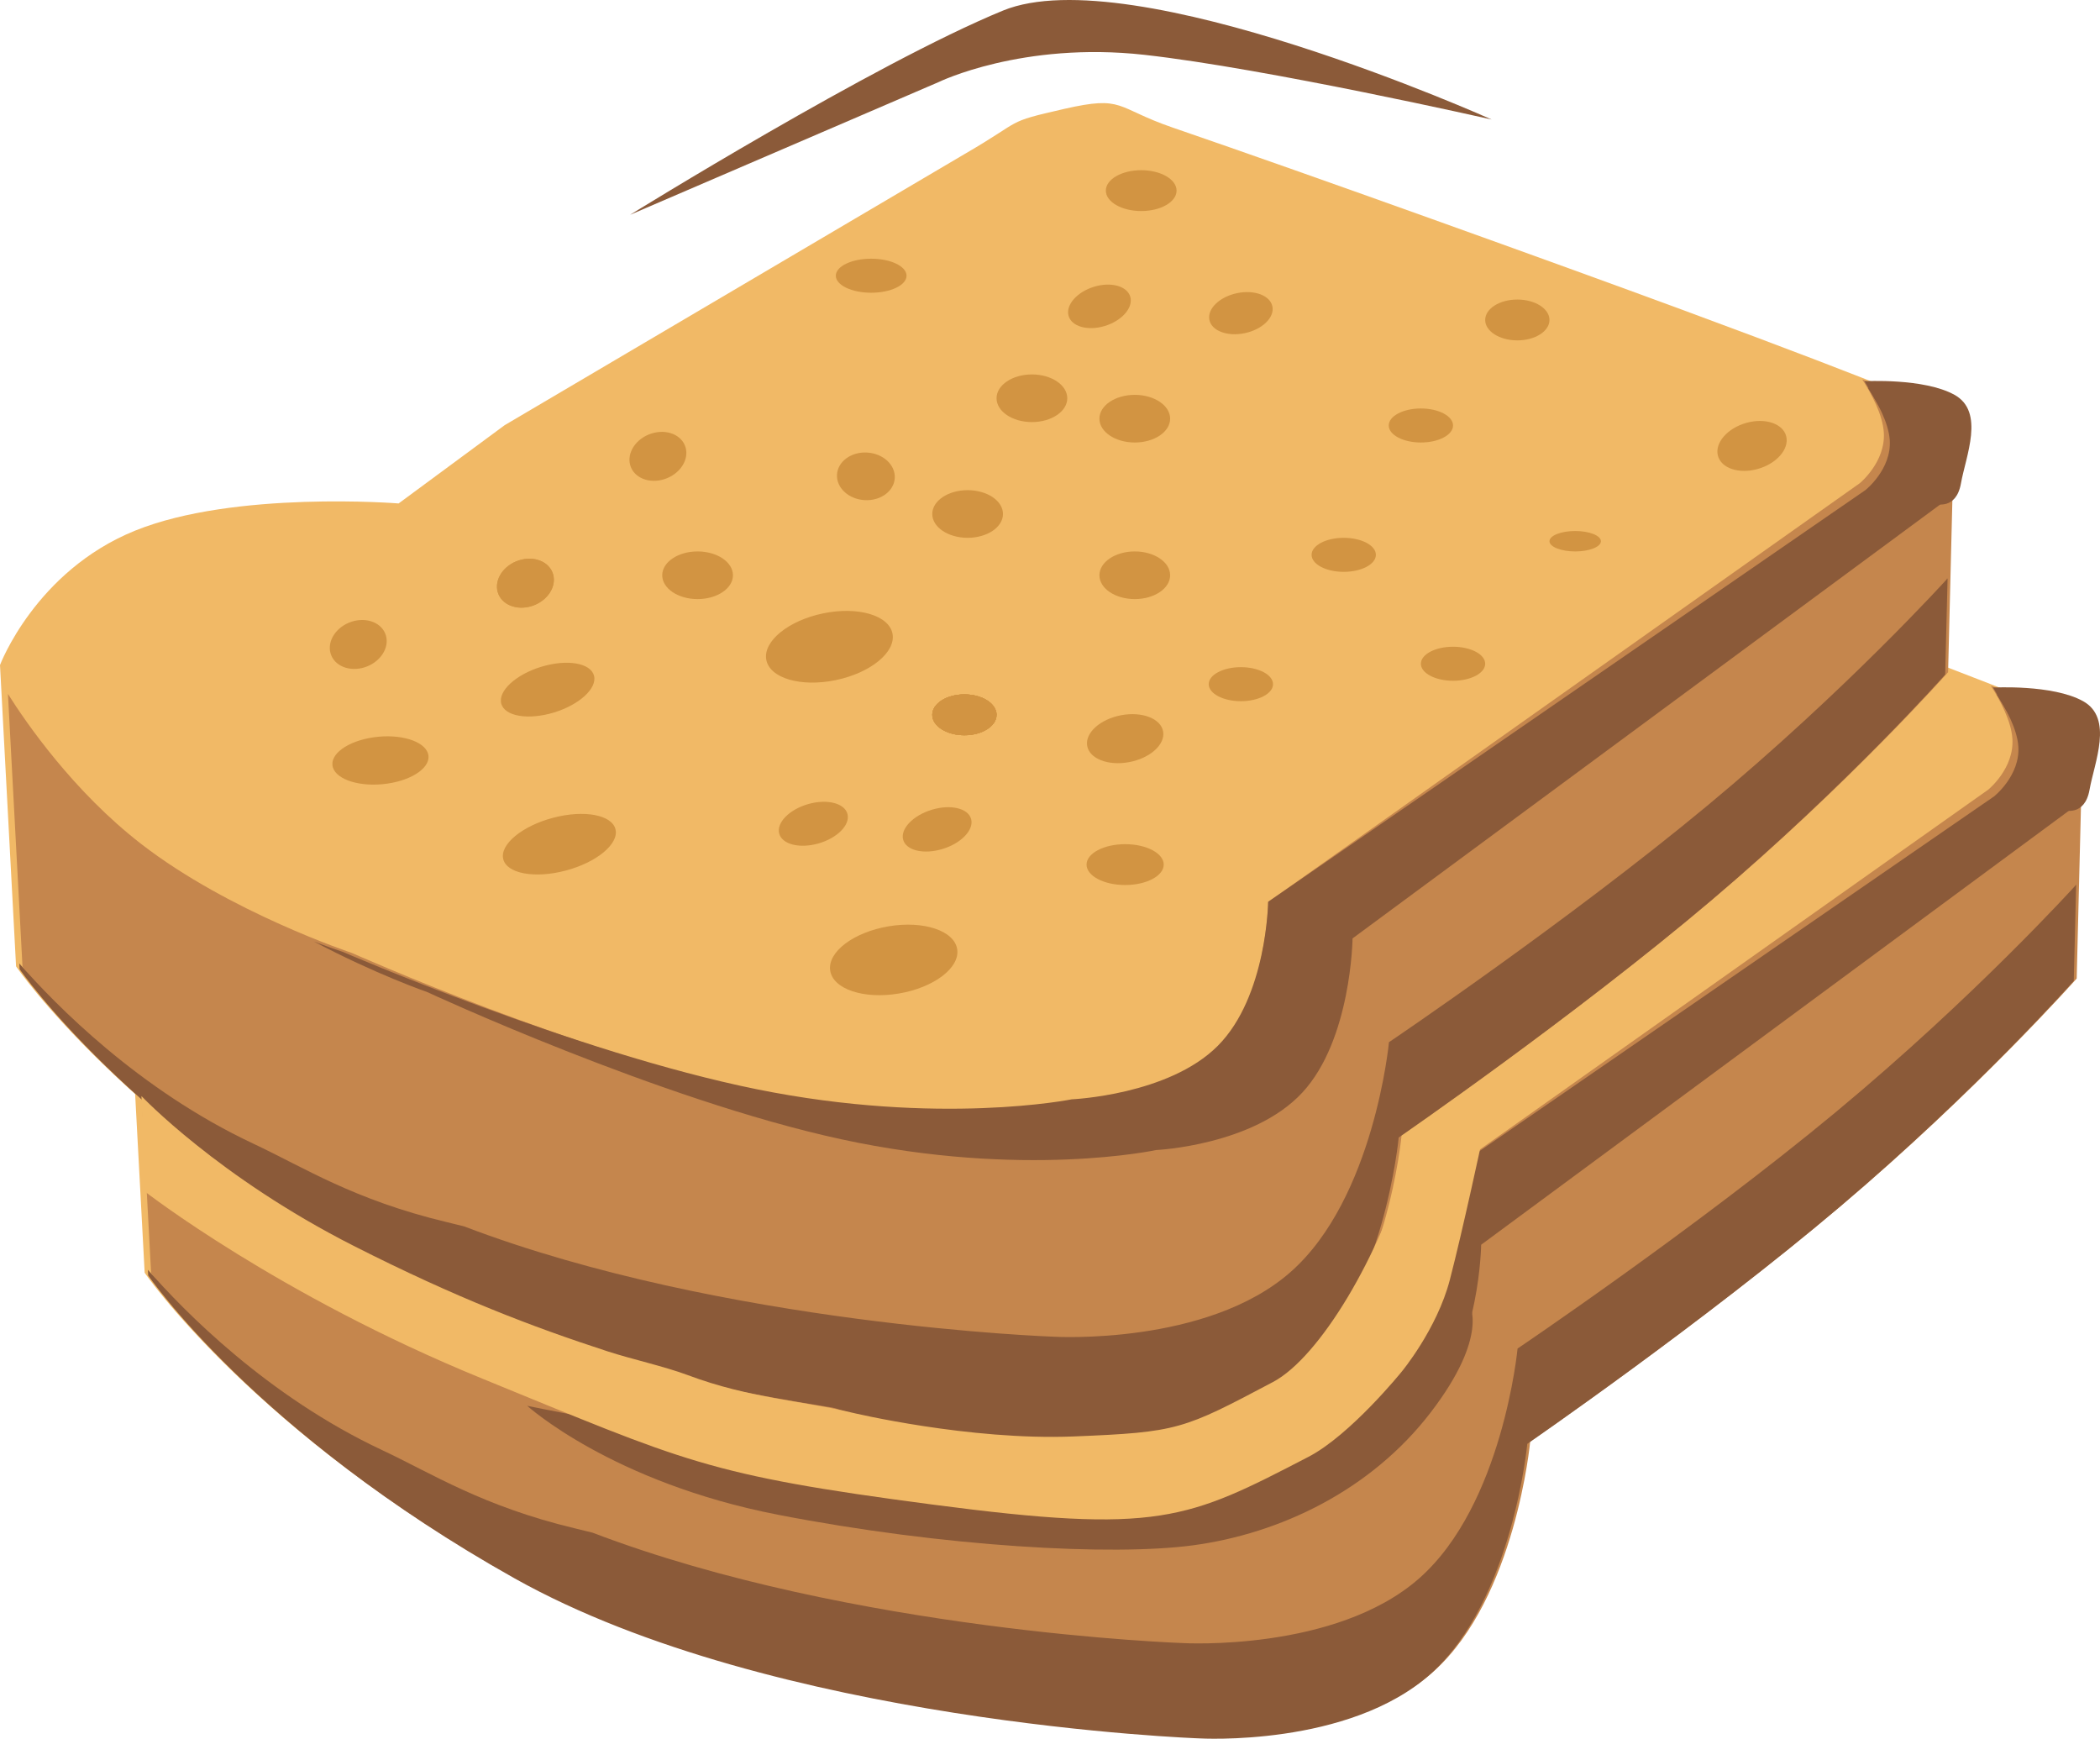 <?xml version="1.0" encoding="UTF-8" standalone="no"?>
<svg
   width="204.625"
   height="169.404"
   viewBox="0 0 204.625 169.404"
   version="1.1"
   id="svg1385"
   sodipodi:docname="2.svg"
   inkscape:version="1.1 (c68e22c387, 2021-05-23)"
   xmlns:inkscape="http://www.inkscape.org/namespaces/inkscape"
   xmlns:sodipodi="http://sodipodi.sourceforge.net/DTD/sodipodi-0.dtd"
   xmlns:xlink="http://www.w3.org/1999/xlink"
   xmlns="http://www.w3.org/2000/svg"
   xmlns:svg="http://www.w3.org/2000/svg">
  <sodipodi:namedview
     id="namedview1387"
     pagecolor="#ffffff"
     bordercolor="#666666"
     borderopacity="1.0"
     inkscape:pageshadow="2"
     inkscape:pageopacity="0.0"
     inkscape:pagecheckerboard="0"
     showgrid="false"
     inkscape:zoom="2.7368421"
     inkscape:cx="167.89423"
     inkscape:cy="88.605769"
     inkscape:window-width="1920"
     inkscape:window-height="1017"
     inkscape:window-x="-8"
     inkscape:window-y="-8"
     inkscape:window-maximized="1"
     inkscape:current-layer="svg1385" />
  <defs
     id="defs1325">
    <rect
       width="364"
       height="304"
       id="artboard_1"
       x="0"
       y="0" />
    <clipPath
       id="clip_1">
      <use
         xlink:href="#artboard_1"
         clip-rule="evenodd"
         id="use1322"
         x="0"
         y="0"
         width="100%"
         height="100%" />
    </clipPath>
  </defs>
  <use
     xlink:href="#artboard_1"
     stroke="none"
     fill="#ffffff"
     fill-opacity="0"
     id="use1327"
     x="0"
     y="0"
     width="100%"
     height="100%"
     transform="translate(7.385,-2.808)" />
  <g
     id="Group-4">
    <path
       d="m 38.842,39.004 c 0,0 -15.975,-1.283 -25.686,2.653 C 3.446,45.593 0,54.748 0,54.748 l 1.566,29.359 c 0,0 10.494,15.378 35.709,29.516 25.216,14.138 66.72,15.587 66.72,15.587 0,0 14.566,0.872 22.553,-6.301 7.988,-7.174 9.398,-22.395 9.398,-22.395 0,0 17.071,-11.764 30.384,-23.04 13.313,-11.276 22.867,-22.063 22.867,-22.063 l 0.626,-25.205 c 0,0 -4.542,-2.19 -25.999,-10.106 C 151.71,15.631 127.839,7.043 114.285,2.39 108.622,0.446 109.564,-0.778 103.683,0.567 97.802,1.911 99.889,1.544 94.029,4.94 L 49.179,31.376 Z"
       transform="translate(12.53,39.893)"
       id="New-shape-4"
       fill="#f1b966"
       fill-rule="evenodd"
       stroke="none" />
    <path
       d="M 180.688,-5.80799e-6 C 181.554,1.353 182.666,3.402 182.784,5.148 c 0.196,2.9 -2.349,4.966 -2.349,4.966 l -57.636,40.792 c 0,0 -0.118,9.376 -4.856,14.269 -4.737,4.894 -14.095,5.306 -14.095,5.306 0,0 -12.804,2.655 -30.385,-0.995 C 55.883,65.836 33.525,55.88 33.525,55.88 c 0,0 -11.942,-3.973 -20.517,-10.604 C 6.368,40.143 1.748,33.416 -4.04643e-6,30.641 L 1.418,57.216 c 0,0 10.494,15.378 35.71,29.516 25.216,14.138 66.721,15.587 66.721,15.587 0,0 14.565,0.872 22.553,-6.301 7.988,-7.174 9.397,-22.395 9.397,-22.395 0,0 17.072,-11.764 30.385,-23.04 C 179.495,39.307 189.049,28.52 189.049,28.52 L 189.656,4.098 C 189.611,3.971 189.485,3.632 189.288,3.172 Z"
       transform="translate(13.305,66.817)"
       id="New-shape-Intersect-3"
       fill="#c5864d"
       fill-rule="evenodd"
       stroke="none" />
    <path
       d="m 187.893,0 -0.075,0.003 -0.002,0.056 c 0,0 -9.751,10.787 -23.34,22.063 -13.588,11.276 -31.013,23.04 -31.013,23.04 0,0 -1.439,15.221 -9.592,22.395 -8.153,7.174 -23.02,6.301 -23.02,6.301 0,0 -32.209,-1.101 -57.521,-10.756 C 42.757,62.958 42.182,62.817 41.609,62.68 32.604,60.524 27.707,57.348 22.815,55.052 11.639,49.807 3.515,41.511 3.79942e-7,37.491 L 0.029,38.041 c 0,0 10.494,15.377 35.71,29.516 25.216,14.138 66.72,15.587 66.72,15.587 0,0 14.566,0.873 22.554,-6.301 7.987,-7.174 9.397,-22.395 9.397,-22.395 0,0 17.072,-11.764 30.384,-23.04 13.313,-11.276 22.867,-22.063 22.867,-22.063 z"
       transform="translate(14.409,86.226)"
       id="New-shape-Intersect-Difference-Difference-Difference-2"
       fill="#8b5a39"
       fill-rule="evenodd"
       stroke="none" />
    <g
       id="Group-3"
       transform="translate(43.119,66.964)">
      <path
         d="m 160.345,9.624 0.143,-5.594 C 160.442,3.905 160.315,3.571 160.116,3.119 L 151.433,0 c 0.874,1.331 1.997,3.345 2.116,5.062 0.198,2.851 -2.372,4.882 -2.372,4.882 L 92.981,50.052 c 0,0 -0.119,9.218 -4.902,14.03 -4.784,4.812 -14.233,5.217 -14.233,5.217 0,0 -12.928,2.611 -30.68,-0.978 C 25.415,64.732 2.841,54.943 2.841,54.943 c 0,0 -1.086,-0.352 -2.841,-1.021 C 5.955,57.087 11.064,58.86 11.064,58.86 c 0,0 22.575,10.487 40.326,14.332 17.751,3.845 30.679,1.048 30.679,1.048 0,0 9.449,-0.434 14.233,-5.589 4.784,-5.155 4.903,-15.03 4.903,-15.03 L 159.4,10.653 c 0,0 0.442,-0.374 0.945,-1.029 z"
         transform="translate(0,0.69)"
         id="New-shape-Intersect-3-Difference-Difference-Difference"
         fill="#8b5a39"
         fill-rule="evenodd"
         stroke="none" />
      <path
         d="m 0,0.027 c 0,0 5.795,-0.332 8.771,1.327 C 11.746,3.012 9.867,7.323 9.397,9.976 8.927,12.629 6.891,11.966 6.891,11.966 Z"
         transform="translate(151.091)"
         id="path1333"
         fill="#8b5a39"
         fill-rule="evenodd"
         stroke="none" />
    </g>
    <path
       d="m 38.842,39.004 c 0,0 -15.975,-1.283 -25.686,2.653 C 3.446,45.593 0,54.748 0,54.748 l 1.566,29.359 c 0,0 10.494,15.378 35.709,29.516 25.216,14.138 66.72,15.587 66.72,15.587 0,0 14.566,0.872 22.553,-6.301 7.988,-7.174 9.398,-22.395 9.398,-22.395 0,0 17.071,-11.764 30.384,-23.04 13.313,-11.276 22.867,-22.063 22.867,-22.063 l 0.626,-25.205 c 0,0 -4.542,-2.19 -25.999,-10.106 C 151.71,15.631 127.839,7.043 114.285,2.39 108.622,0.446 109.564,-0.778 103.683,0.567 97.802,1.911 99.889,1.544 94.029,4.94 L 49.179,31.376 Z"
       transform="translate(0,10.046)"
       id="New-shape-3"
       fill="#f1b966"
       fill-rule="evenodd"
       stroke="none" />
    <path
       d="M 180.688,-3.61782e-6 C 181.554,1.353 182.666,3.402 182.784,5.148 c 0.196,2.9 -2.349,4.966 -2.349,4.966 l -57.636,40.792 c 0,0 -0.118,9.376 -4.856,14.269 -4.737,4.894 -14.095,5.306 -14.095,5.306 0,0 -12.804,2.655 -30.385,-0.995 C 55.883,65.836 33.525,55.88 33.525,55.88 c 0,0 -11.942,-3.973 -20.517,-10.604 C 6.368,40.143 1.748,33.416 -4.03849e-6,30.641 L 1.418,57.216 c 0,0 10.494,15.378 35.71,29.516 25.216,14.138 66.721,15.587 66.721,15.587 0,0 14.565,0.872 22.553,-6.301 7.988,-7.174 9.397,-22.395 9.397,-22.395 0,0 17.072,-11.764 30.385,-23.04 C 179.495,39.307 189.049,28.52 189.049,28.52 L 189.656,4.098 C 189.611,3.971 189.485,3.632 189.288,3.172 Z"
       transform="translate(0.775,36.97)"
       id="New-shape-Intersect-2"
       fill="#c5864d"
       fill-rule="evenodd"
       stroke="none" />
    <path
       d="m 187.893,0 -0.075,0.003 -0.002,0.056 c 0,0 -9.751,10.787 -23.34,22.063 -13.588,11.276 -31.013,23.04 -31.013,23.04 0,0 -1.439,15.221 -9.592,22.395 -8.153,7.174 -23.02,6.301 -23.02,6.301 0,0 -32.209,-1.101 -57.521,-10.756 C 42.757,62.958 42.182,62.817 41.609,62.68 32.604,60.524 27.707,57.348 22.815,55.052 11.639,49.807 3.515,41.511 -8.88691e-7,37.491 L 0.029,38.041 c 0,0 10.494,15.377 35.71,29.516 25.216,14.138 66.72,15.587 66.72,15.587 0,0 14.566,0.873 22.554,-6.301 7.987,-7.174 9.397,-22.395 9.397,-22.395 0,0 17.072,-11.764 30.384,-23.04 13.313,-11.276 22.867,-22.063 22.867,-22.063 z"
       transform="translate(1.879,56.379)"
       id="New-shape-Intersect-Difference-Difference-Difference"
       fill="#8b5a39"
       fill-rule="evenodd"
       stroke="none" />
    <g
       id="Group"
       transform="translate(30.589,37.117)">
      <path
         d="m 160.345,9.624 0.143,-5.594 C 160.442,3.905 160.315,3.571 160.116,3.119 L 151.433,4.9493e-6 C 152.307,1.331 153.43,3.345 153.549,5.062 c 0.198,2.851 -2.372,4.882 -2.372,4.882 L 92.981,50.052 c 0,0 -0.119,9.218 -4.902,14.03 -4.784,4.812 -14.233,5.217 -14.233,5.217 0,0 -12.928,2.611 -30.679,-0.978 C 25.415,64.732 2.841,54.943 2.841,54.943 c 0,0 -1.086,-0.352 -2.841,-1.021 C 5.955,57.086 11.064,58.86 11.064,58.86 c 0,0 22.575,10.487 40.326,14.332 17.751,3.845 30.679,1.048 30.679,1.048 0,0 9.449,-0.434 14.233,-5.589 4.784,-5.155 4.903,-15.03 4.903,-15.03 l 58.196,-42.966 c 0,0 0.441,-0.374 0.944,-1.029 z"
         transform="translate(0,0.69)"
         id="path1339"
         fill="#8b5a39"
         fill-rule="evenodd"
         stroke="none" />
      <path
         d="m 0,0.027 c 0,0 5.795,-0.332 8.771,1.327 C 11.746,3.012 9.867,7.323 9.397,9.976 8.927,12.629 6.891,11.966 6.891,11.966 Z"
         transform="translate(151.091)"
         id="path1341"
         fill="#8b5a39"
         fill-rule="evenodd"
         stroke="none" />
    </g>
    <g
       id="Group-2"
       transform="translate(31.522,16.582)">
      <path
         d="M 6.10352e-5,3.368 C 0.015,1.538 2.837,0.031 6.302,4.73022e-4 9.767,-0.03 12.563,1.428 12.548,3.257 12.533,5.086 9.711,6.594 6.246,6.624 2.781,6.655 -0.015,5.197 6.10352e-5,3.368 Z"
         transform="rotate(-9,498.698,-272.994)"
         id="Ellipse"
         fill="#d29442"
         fill-rule="evenodd"
         stroke="none" />
      <path
         d="M 1.01745e-4,2.721 C 0.019,1.261 2.567,0.043 5.692,0.001 8.816,-0.041 11.334,1.11 11.316,2.57 11.297,4.031 8.749,5.249 5.624,5.29 2.5,5.332 -0.018,4.182 1.01745e-4,2.721 Z"
         transform="rotate(-14,270.953,-36.392)"
         id="Ellipse-2"
         fill="#d29442"
         fill-rule="evenodd"
         stroke="none" />
      <path
         d="M 0,1.99 C 0,0.891 1.683,0 3.759,0 5.835,0 7.518,0.891 7.518,1.99 7.518,3.089 5.835,3.98 3.759,3.98 1.683,3.98 0,3.089 0,1.99 Z"
         transform="translate(74.353,65.665)"
         id="Ellipse-3"
         fill="#d29442"
         fill-rule="evenodd"
         stroke="none" />
      <path
         d="M 6.10352e-5,2.355 C 0.012,1.075 1.707,0.021 3.787,2.97546e-4 5.867,-0.02 7.543,1.001 7.531,2.281 7.52,3.561 5.824,4.615 3.744,4.636 1.665,4.656 -0.012,3.635 6.10352e-5,2.355 Z"
         transform="rotate(-10,344.223,-396.053)"
         id="Ellipse-4"
         fill="#d29442"
         fill-rule="evenodd"
         stroke="none" />
      <path
         d="M 9.15527e-5,3.378 C 0.019,1.549 2.845,0.038 6.312,6.9046e-4 9.779,-0.036 12.575,1.416 12.557,3.244 12.538,5.072 9.712,6.583 6.245,6.62 2.778,6.657 -0.018,5.205 9.15527e-5,3.378 Z"
         transform="rotate(-11,251.699,-198.503)"
         id="Ellipse-5"
         fill="#d29442"
         fill-rule="evenodd"
         stroke="none" />
      <path
         d="M 1.06812e-4,2.032 C 0.015,0.937 1.576,0.028 3.486,6.17981e-4 5.397,-0.027 6.934,0.839 6.919,1.934 6.904,3.029 5.343,3.939 3.433,3.966 1.522,3.993 -0.015,3.127 1.06812e-4,2.032 Z"
         transform="rotate(-15,259.899,-135.301)"
         id="Ellipse-6"
         fill="#d29442"
         fill-rule="evenodd"
         stroke="none" />
      <path
         d="M 1.18256e-4,2.034 C 0.016,0.94 1.578,0.03 3.49,7.01904e-4 5.401,-0.028 6.938,0.836 6.922,1.93 6.907,3.024 5.344,3.935 3.433,3.964 1.521,3.992 -0.016,3.129 1.18256e-4,2.034 Z"
         transform="rotate(-16,253.06,-167.309)"
         id="Ellipse-7"
         fill="#d29442"
         fill-rule="evenodd"
         stroke="none" />
      <path
         d="M 1.19209e-4,2.384 C 0.018,1.107 2.146,0.04 4.753,0.001 7.36,-0.038 9.458,0.965 9.44,2.242 9.421,3.519 7.293,4.585 4.687,4.625 2.08,4.664 -0.018,3.661 1.19209e-4,2.384 Z"
         transform="rotate(-16,185.098,-34.443)"
         id="Ellipse-8"
         fill="#d29442"
         fill-rule="evenodd"
         stroke="none" />
      <path
         d="M 1.28746e-5,2.344 C 0.006,1.062 2.116,0.013 4.712,1.18256e-4 7.308,-0.013 9.408,1.016 9.402,2.298 9.396,3.579 7.286,4.628 4.69,4.641 2.094,4.654 -0.006,3.626 1.28746e-5,2.344 Z"
         transform="rotate(-5,637.147,20.196)"
         id="Ellipse-14"
         fill="#d29442"
         fill-rule="evenodd"
         stroke="none" />
      <path
         d="M 0,1.658 C 0,0.742 1.402,0 3.132,0 4.862,0 6.265,0.742 6.265,1.658 6.265,2.574 4.862,3.316 3.132,3.316 1.402,3.316 0,2.574 0,1.658 Z"
         transform="translate(96.28,35.817)"
         id="Ellipse-9"
         fill="#d29442"
         fill-rule="evenodd"
         stroke="none" />
      <path
         d="M 0,1.658 C 0,0.742 1.402,0 3.132,0 4.862,0 6.265,0.742 6.265,1.658 6.265,2.574 4.862,3.316 3.132,3.316 1.402,3.316 0,2.574 0,1.658 Z"
         transform="translate(103.798,23.215)"
         id="Ellipse-24"
         fill="#d29442"
         fill-rule="evenodd"
         stroke="none" />
      <path
         d="M 0,1.658 C 0,0.742 1.402,0 3.132,0 4.862,0 6.265,0.742 6.265,1.658 6.265,2.574 4.862,3.316 3.132,3.316 1.402,3.316 0,2.574 0,1.658 Z"
         transform="translate(86.257,48.419)"
         id="Ellipse-25"
         fill="#d29442"
         fill-rule="evenodd"
         stroke="none" />
      <path
         d="M 0,1.658 C 0,0.742 1.402,0 3.132,0 4.862,0 6.265,0.742 6.265,1.658 6.265,2.574 4.862,3.316 3.132,3.316 1.402,3.316 0,2.574 0,1.658 Z"
         transform="translate(106.93,46.429)"
         id="Ellipse-23"
         fill="#d29442"
         fill-rule="evenodd"
         stroke="none" />
      <path
         d="M 0,2.321 C 0,1.039 1.543,0 3.446,0 5.349,0 6.891,1.039 6.891,2.321 6.891,3.604 5.349,4.643 3.446,4.643 1.543,4.643 0,3.604 0,2.321 Z"
         transform="translate(75.606,37.144)"
         id="Ellipse-10"
         fill="#d29442"
         fill-rule="evenodd"
         stroke="none" />
      <path
         d="M 0,1.99 C 0,0.891 1.543,0 3.446,0 5.349,0 6.891,0.891 6.891,1.99 6.891,3.089 5.349,3.98 3.446,3.98 1.543,3.98 0,3.089 0,1.99 Z"
         transform="translate(76.233)"
         id="Ellipse-33"
         fill="#d29442"
         fill-rule="evenodd"
         stroke="none" />
      <path
         d="M 0,0.995 C 0,0.445 1.122,0 2.506,0 3.89,0 5.012,0.445 5.012,0.995 5.012,1.544 3.89,1.99 2.506,1.99 1.122,1.99 0,1.544 0,0.995 Z"
         transform="translate(119.46,35.154)"
         id="Ellipse-34"
         fill="#d29442"
         fill-rule="evenodd"
         stroke="none" />
      <path
         d="M 1.44958e-4,2.363 C 0.017,1.085 1.58,0.028 3.491,5.34058e-4 5.401,-0.027 6.936,0.987 6.919,2.264 6.901,3.542 5.339,4.599 3.428,4.626 1.518,4.653 -0.017,3.64 1.44958e-4,2.363 Z"
         transform="rotate(-15,164.568,-500.93)"
         id="Ellipse-35"
         fill="#d29442"
         fill-rule="evenodd"
         stroke="none" />
      <path
         d="M 0,2.321 C 0,1.039 1.543,0 3.446,0 5.349,0 6.891,1.039 6.891,2.321 6.891,3.604 5.349,4.643 3.446,4.643 1.543,4.643 0,3.604 0,2.321 Z"
         transform="translate(33.006,37.144)"
         id="Ellipse-15"
         fill="#d29442"
         fill-rule="evenodd"
         stroke="none" />
      <path
         d="M 0,2.321 C 0,1.039 1.543,0 3.446,0 5.349,0 6.891,1.039 6.891,2.321 6.891,3.604 5.349,4.643 3.446,4.643 1.543,4.643 0,3.604 0,2.321 Z"
         transform="translate(75.606,21.888)"
         id="Ellipse-16"
         fill="#d29442"
         fill-rule="evenodd"
         stroke="none" />
      <path
         d="M 0,2.321 C 0,1.039 1.543,0 3.446,0 5.349,0 6.891,1.039 6.891,2.321 6.891,3.604 5.349,4.643 3.446,4.643 1.543,4.643 0,3.604 0,2.321 Z"
         transform="translate(59.318,31.174)"
         id="Ellipse-17"
         fill="#d29442"
         fill-rule="evenodd"
         stroke="none" />
      <path
         d="M 0,2.321 C 0,1.039 1.543,0 3.446,0 5.349,0 6.891,1.039 6.891,2.321 6.891,3.604 5.349,4.643 3.446,4.643 1.543,4.643 0,3.604 0,2.321 Z"
         transform="translate(65.583,19.898)"
         id="Ellipse-21"
         fill="#d29442"
         fill-rule="evenodd"
         stroke="none" />
      <path
         d="M 0,1.658 C 0,0.742 1.543,0 3.446,0 5.349,0 6.891,0.742 6.891,1.658 6.891,2.574 5.349,3.316 3.446,3.316 1.543,3.316 0,2.574 0,1.658 Z"
         transform="translate(49.921,8.623)"
         id="Ellipse-22"
         fill="#d29442"
         fill-rule="evenodd"
         stroke="none" />
      <path
         d="M 0,1.99 C 0,0.891 1.402,0 3.132,0 4.862,0 6.265,0.891 6.265,1.99 6.265,3.089 4.862,3.98 3.132,3.98 1.402,3.98 0,3.089 0,1.99 Z"
         transform="translate(59.318,51.072)"
         id="Ellipse-11"
         fill="#d29442"
         fill-rule="evenodd"
         stroke="none" />
      <path
         d="M 0,1.99 C 0,0.891 1.402,0 3.132,0 4.862,0 6.265,0.891 6.265,1.99 6.265,3.089 4.862,3.98 3.132,3.98 1.402,3.98 0,3.089 0,1.99 Z"
         transform="translate(59.318,51.072)"
         id="Ellipse-26"
         fill="#d29442"
         fill-rule="evenodd"
         stroke="none" />
      <path
         d="M 0,1.99 C 0,0.891 1.402,0 3.132,0 4.862,0 6.265,0.891 6.265,1.99 6.265,3.089 4.862,3.98 3.132,3.98 1.402,3.98 0,3.089 0,1.99 Z"
         transform="translate(59.318,51.072)"
         id="Ellipse-27"
         fill="#d29442"
         fill-rule="evenodd"
         stroke="none" />
      <path
         d="M 0,1.99 C 0,0.891 1.402,0 3.132,0 4.862,0 6.265,0.891 6.265,1.99 6.265,3.089 4.862,3.98 3.132,3.98 1.402,3.98 0,3.089 0,1.99 Z"
         transform="translate(59.318,51.072)"
         id="Ellipse-28"
         fill="#d29442"
         fill-rule="evenodd"
         stroke="none" />
      <path
         d="M 0,1.99 C 0,0.891 1.402,0 3.132,0 4.862,0 6.265,0.891 6.265,1.99 6.265,3.089 4.862,3.98 3.132,3.98 1.402,3.98 0,3.089 0,1.99 Z"
         transform="translate(59.318,51.072)"
         id="Ellipse-29"
         fill="#d29442"
         fill-rule="evenodd"
         stroke="none" />
      <path
         d="M 0,1.99 C 0,0.891 1.402,0 3.132,0 4.862,0 6.265,0.891 6.265,1.99 6.265,3.089 4.862,3.98 3.132,3.98 1.402,3.98 0,3.089 0,1.99 Z"
         transform="translate(113.195,12.602)"
         id="Ellipse-30"
         fill="#d29442"
         fill-rule="evenodd"
         stroke="none" />
      <path
         d="M 1.297e-4,2.029 C 0.016,0.935 1.437,0.027 3.175,5.76019e-4 4.913,-0.026 6.309,0.84 6.293,1.935 6.277,3.029 4.856,3.937 3.118,3.964 1.38,3.99 -0.015,3.124 1.297e-4,2.029 Z"
         transform="rotate(-16,79.522,-250.172)"
         id="Ellipse-31"
         fill="#d29442"
         fill-rule="evenodd"
         stroke="none" />
      <path
         d="M 6.86646e-5,2.02 C 0.011,0.923 1.425,0.019 3.159,2.8801e-4 4.893,-0.018 6.29,0.856 6.278,1.953 6.267,3.049 4.853,3.954 3.119,3.972 1.385,3.991 -0.011,3.116 6.86646e-5,2.02 Z"
         transform="rotate(-11,108.282,-439.924)"
         id="Ellipse-32"
         fill="#d29442"
         fill-rule="evenodd"
         stroke="none" />
      <path
         d="M 2.20299e-4,2.356 C 0.02,1.08 1.304,0.025 2.869,4.4632e-4 4.433,-0.024 5.686,0.99 5.667,2.266 5.648,3.542 4.363,4.597 2.799,4.621 1.234,4.646 -0.019,3.632 2.20299e-4,2.356 Z"
         transform="rotate(-17,138.141,-35.068)"
         id="Ellipse-12"
         fill="#d29442"
         fill-rule="evenodd"
         stroke="none" />
      <path
         d="M 2.20299e-4,2.356 C 0.02,1.08 1.304,0.025 2.869,4.4632e-4 4.433,-0.024 5.686,0.99 5.667,2.266 5.648,3.542 4.363,4.597 2.799,4.621 1.234,4.646 -0.019,3.632 2.20299e-4,2.356 Z"
         transform="rotate(-17,138.141,-35.068)"
         id="Ellipse-18"
         fill="#d29442"
         fill-rule="evenodd"
         stroke="none" />
      <path
         d="M 7.62939e-6,2.313 C -0.004,1.031 1.256,-0.005 2.813,1.52588e-5 4.37,0.005 5.636,1.048 5.639,2.33 5.643,3.612 4.384,4.647 2.826,4.642 1.269,4.638 0.004,3.595 7.62939e-6,2.313 Z"
         transform="rotate(3,-497.38,971.36)"
         id="Ellipse-19"
         fill="#d29442"
         fill-rule="evenodd"
         stroke="none" />
      <path
         d="M 2.21252e-4,2.356 C 0.02,1.08 1.304,0.025 2.869,4.4632e-4 4.433,-0.024 5.686,0.99 5.667,2.266 5.648,3.542 4.363,4.597 2.799,4.621 1.234,4.646 -0.019,3.632 2.21252e-4,2.356 Z"
         transform="rotate(-17,103.25,-84.439)"
         id="Ellipse-20"
         fill="#d29442"
         fill-rule="evenodd"
         stroke="none" />
      <path
         d="M 2.20299e-4,2.356 C 0.02,1.08 1.304,0.025 2.869,4.4632e-4 4.433,-0.024 5.686,0.99 5.667,2.266 5.648,3.542 4.363,4.597 2.799,4.621 1.234,4.646 -0.019,3.632 2.20299e-4,2.356 Z"
         transform="rotate(-17,149.968,22.413)"
         id="Ellipse-13"
         fill="#d29442"
         fill-rule="evenodd"
         stroke="none" />
    </g>
    <path
       d="m 91.78,0 c 0,0 2.036,3.068 -3.759,10.612 C 82.226,18.157 73.403,22.404 64.841,23.546 57.027,24.589 40.643,23.712 24.433,20.562 8.223,17.411 0,9.949 0,9.949 c 0,0 42.366,8.871 61.082,5.306 C 79.798,11.69 91.78,0 91.78,0 Z"
       transform="translate(51.372,127.018)"
       id="New-shape-6"
       fill="#8b5a39"
       fill-rule="evenodd"
       stroke="none" />
    <path
       d="m 0.313,9.286 c 0,0 13,10.115 32.89,18.24 19.891,8.125 21.77,9.369 43.854,12.271 22.084,2.902 24.825,1.492 36.65,-4.643 4.105,-2.13 9.084,-8.291 9.084,-8.291 0,0 3.445,-4.146 4.698,-8.954 1.253,-4.809 3.133,-13.597 3.133,-13.597 0,0 -7.205,1.658 -7.205,1.658 -2.698,9.568 -8.609,19.481 -13.156,21.888 -8.771,4.643 -9.241,4.892 -19.421,5.306 C 80.66,33.578 69.226,30.842 69.226,30.842 64.45,29.678 59.31,29.464 53.251,27.194 50.959,26.336 47.788,25.644 45.42,24.873 38.075,22.481 30.682,19.671 20.674,14.592 7.439,7.876 0,0 0,0 Z"
       transform="translate(13.783,106.788)"
       id="New-shape-5"
       fill="#f1b966"
       fill-rule="evenodd"
       stroke="none" />
    <path
       d="m 0,20.929 c 0,0 23.806,-14.758 36.336,-19.898 12.53,-5.14 47.613,10.612 47.613,10.612 0,0 -21.927,-4.975 -33.83,-6.301 C 38.215,4.016 30.071,7.995 30.071,7.995 Z"
       transform="translate(61.395)"
       id="New-shape-7"
       fill="#8b5a39"
       fill-rule="evenodd"
       stroke="none" />
  </g>
</svg>
